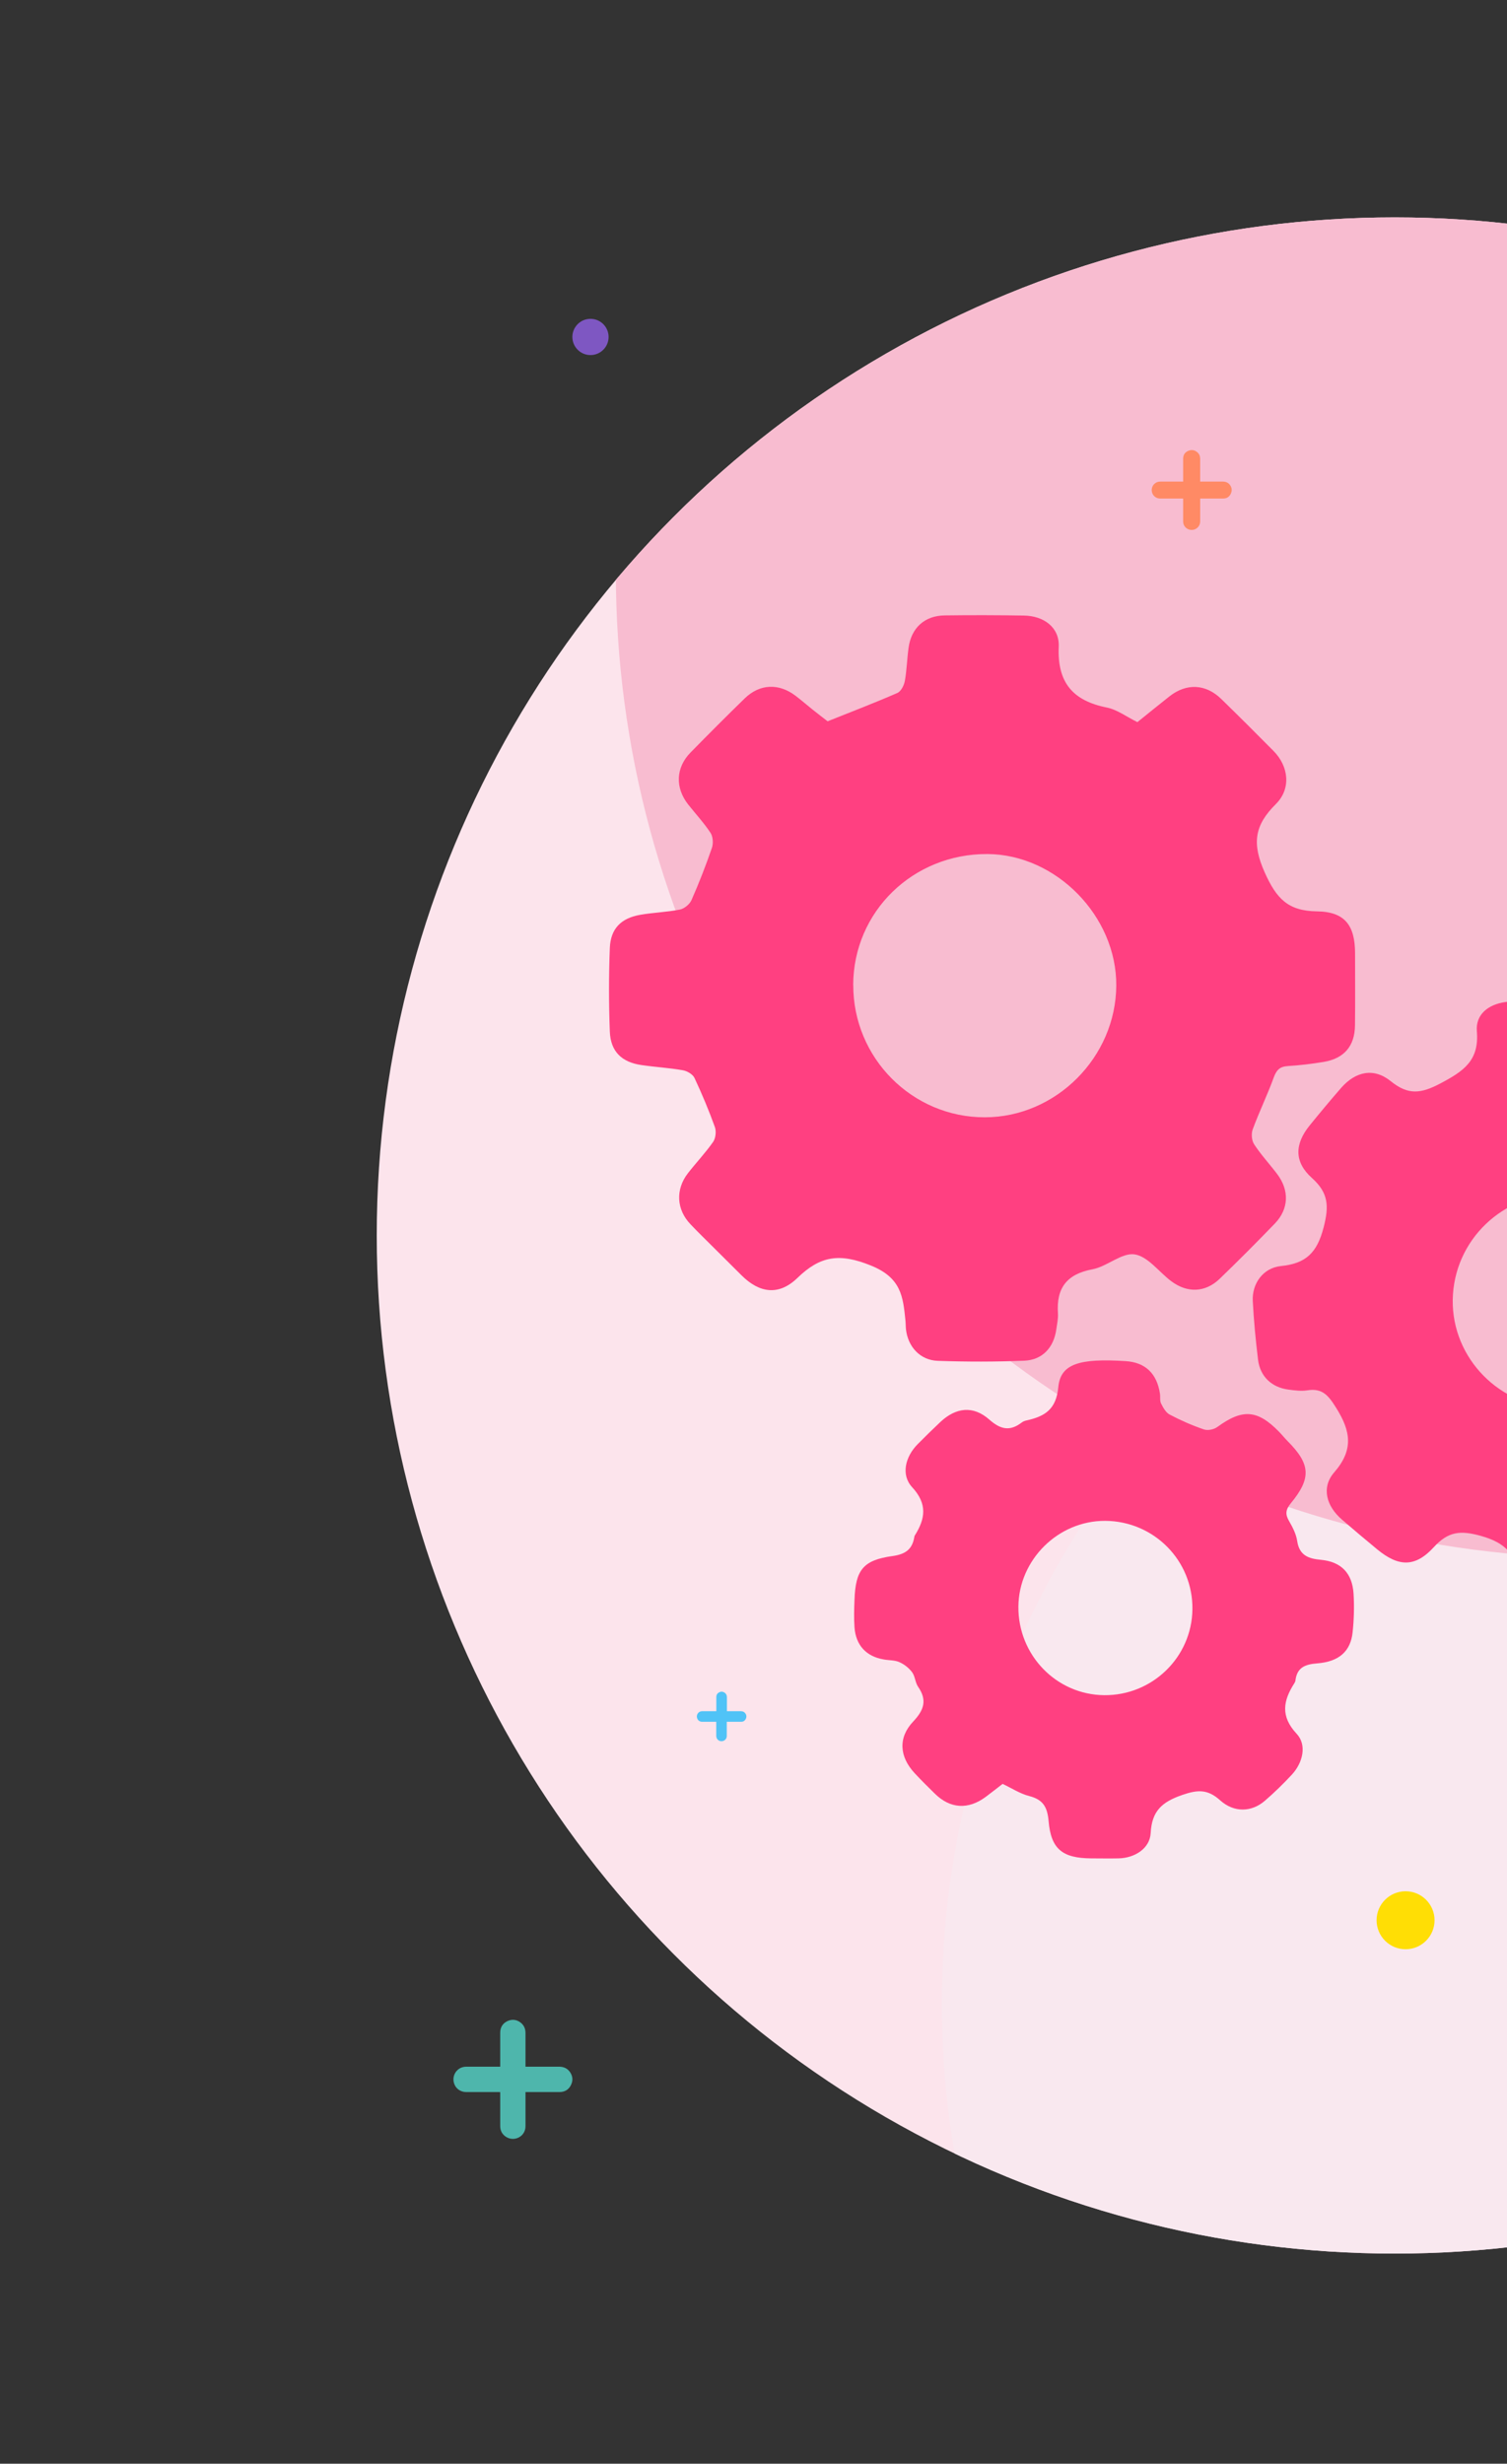 <?xml version="1.0" encoding="UTF-8"?><svg xmlns="http://www.w3.org/2000/svg" xmlns:xlink="http://www.w3.org/1999/xlink" viewBox="0 0 208 340"><rect x="0" y="0" width="208" height="340" fill="#333333" stroke="none"/><defs><style>.cls-1{fill:none;}.cls-2{clip-path:url(#clippath);}.cls-3{fill:#f8bcd0;}.cls-4{fill:#f9e8ef;}.cls-5{fill:#ffde05;}.cls-6{fill:#ff4081;}.cls-7{fill:#fce4ec;}.cls-8{fill:#ff8a65;}.cls-9{fill:#7e57c2;}.cls-10{fill:#4eb6ac;}.cls-11{fill:#50c3f7;}</style><clipPath id="clippath"><circle class="cls-1" cx="192.5" cy="170.5" r="140.5"/></clipPath></defs><g id="_レイヤー_2"><circle class="cls-7" cx="192.5" cy="170.5" r="140.5"/><g class="cls-2"><circle class="cls-4" cx="252.5" cy="276.5" r="122.5"/><circle class="cls-3" cx="221" cy="79" r="136"/></g></g><g id="_レイヤー_1"><circle class="cls-9" cx="81.5" cy="46.5" r="2.5"/><path class="cls-8" d="M165.65,68.78c0,.07,0,.13,0,.19,0,1,0,1.99,0,2.99,0,.5-.29,.91-.74,1.09-.45,.18-.96,.06-1.3-.29-.22-.23-.31-.51-.31-.82,0-.98,0-1.96,0-2.95,0-.06,0-.12,0-.19-.05,0-.1,0-.15,0-1,0-2.01,0-3.01,0-.51,0-.93-.3-1.1-.75-.17-.46-.05-.98,.32-1.3,.23-.21,.51-.29,.81-.29,.99,0,1.97,0,2.96,0h.17c0-.06,0-.11,0-.16,0-1,0-1.99,0-2.99,0-.49,.21-.86,.66-1.07,.42-.2,.85-.17,1.23,.12,.33,.24,.46,.58,.46,.98,0,.99,0,1.97,0,2.96,0,.05,0,.1,0,.16,.07,0,.12,0,.17,0,.98,0,1.96,0,2.95,0,.42,0,.77,.15,1.01,.49,.27,.39,.29,.81,.08,1.22-.21,.42-.57,.63-1.03,.63-.99,0-1.98,0-2.97,0-.06,0-.12,0-.2,0Z"/><path class="cls-10" d="M72.53,288.71c0,.11,0,.19,0,.28,0,1.48,0,2.96,0,4.44,0,.74-.43,1.36-1.1,1.62-.67,.26-1.43,.09-1.93-.44-.32-.34-.46-.75-.46-1.22,0-1.46,0-2.92,0-4.38,0-.09,0-.17,0-.29-.08,0-.15-.01-.22-.01-1.49,0-2.99,0-4.48,0-.75,0-1.39-.44-1.64-1.12-.26-.69-.07-1.46,.47-1.94,.35-.31,.75-.44,1.21-.44,1.47,0,2.93,0,4.4,0h.26c0-.1,0-.17,0-.24,0-1.48,0-2.96,0-4.44,0-.73,.32-1.28,.97-1.6,.63-.3,1.26-.25,1.83,.18,.48,.36,.69,.86,.69,1.46,0,1.47,0,2.93,0,4.4,0,.07,0,.14,0,.24,.1,0,.18,0,.26,0,1.46,0,2.92,0,4.38,0,.62,0,1.14,.22,1.5,.74,.4,.58,.44,1.2,.12,1.82-.31,.62-.85,.93-1.54,.94-1.47,0-2.95,0-4.42,0-.09,0-.17,0-.3,0Z"/><circle class="cls-5" cx="194" cy="265" r="4"/><path class="cls-11" d="M100.31,237.6s0,.08,0,.12c0,.62,0,1.23,0,1.85,0,.31-.18,.56-.46,.67-.28,.11-.6,.04-.8-.18-.13-.14-.19-.31-.19-.51,0-.61,0-1.21,0-1.82,0-.04,0-.07,0-.12-.03,0-.06,0-.09,0-.62,0-1.24,0-1.86,0-.31,0-.58-.18-.68-.47-.11-.29-.03-.61,.2-.81,.14-.13,.31-.18,.5-.18,.61,0,1.22,0,1.83,0h.11s0-.07,0-.1c0-.62,0-1.23,0-1.85,0-.3,.13-.53,.41-.66,.26-.13,.52-.1,.76,.07,.2,.15,.29,.36,.29,.61,0,.61,0,1.22,0,1.83,0,.03,0,.06,0,.1,.04,0,.07,0,.11,0,.61,0,1.21,0,1.82,0,.26,0,.47,.09,.62,.31,.17,.24,.18,.5,.05,.76-.13,.26-.35,.39-.64,.39-.61,0-1.23,0-1.84,0-.04,0-.07,0-.12,0Z"/><g><path class="cls-6" d="M156.97,99.67c1.54-1.24,2.97-2.41,4.43-3.56,2.36-1.86,5.03-1.74,7.18,.37,2.42,2.36,4.82,4.75,7.2,7.16,2.11,2.14,2.44,5.22,.31,7.33-2.92,2.9-3.33,5.39-1.54,9.41,1.63,3.64,3.22,5.34,7.23,5.39,3.85,.05,5.24,1.95,5.25,5.77,0,3.32,.03,6.64-.01,9.96-.03,2.86-1.5,4.58-4.34,5.05-1.64,.27-3.29,.47-4.94,.57-1.1,.07-1.55,.54-1.93,1.56-.88,2.43-2.02,4.76-2.91,7.18-.22,.6-.14,1.54,.2,2.06,.94,1.44,2.13,2.72,3.17,4.09,1.71,2.26,1.63,4.83-.32,6.85-2.49,2.58-5.02,5.12-7.6,7.61-1.98,1.91-4.46,2.01-6.69,.34-1.7-1.27-3.22-3.42-5.05-3.7-1.78-.27-3.79,1.67-5.8,2.05-3.56,.66-5.03,2.58-4.79,6.08,.05,.72-.12,1.45-.22,2.18-.34,2.52-1.9,4.25-4.41,4.36-3.98,.16-7.97,.16-11.95,.02-2.44-.08-4.14-1.95-4.4-4.38-.04-.4-.03-.8-.07-1.19-.33-3.3-.59-5.9-4.76-7.58-4.36-1.77-7.01-1.33-10.15,1.71-2.55,2.47-5.22,2.12-7.71-.36-1.27-1.26-2.54-2.53-3.81-3.79-1.08-1.08-2.18-2.14-3.23-3.25-1.95-2.03-2.1-4.8-.37-7.04,1.14-1.47,2.43-2.82,3.49-4.34,.35-.51,.45-1.45,.24-2.04-.83-2.3-1.78-4.57-2.82-6.79-.24-.5-1.01-.95-1.6-1.05-1.89-.33-3.82-.44-5.73-.72-2.72-.4-4.24-1.87-4.35-4.61-.15-3.85-.15-7.71,0-11.55,.11-2.66,1.54-4.1,4.17-4.57,1.82-.32,3.7-.37,5.51-.73,.6-.12,1.34-.73,1.59-1.3,1.04-2.36,1.98-4.77,2.82-7.21,.21-.61,.15-1.55-.19-2.07-.91-1.38-2.05-2.61-3.08-3.91-1.83-2.32-1.73-5.1,.33-7.19,2.46-2.51,4.95-5.01,7.47-7.46,2.08-2.02,4.72-2.12,7.04-.34,.79,.6,1.54,1.26,2.32,1.88,.72,.58,1.46,1.14,2.08,1.62,3.28-1.31,6.49-2.54,9.63-3.91,.5-.22,.92-1.05,1.03-1.67,.27-1.5,.3-3.04,.51-4.55,.37-2.75,2.21-4.44,4.97-4.48,3.65-.05,7.31-.04,10.96,.02,2.73,.04,4.91,1.63,4.8,4.28-.22,4.95,1.93,7.47,6.63,8.41,1.44,.29,2.74,1.29,4.22,2.01Zm-39.2,36.26c-.03,10.07,8.14,18.28,18.16,18.26,9.82-.01,18.08-8.29,18.14-18.18,.06-9.56-8.29-18.09-17.77-18.15-10.28-.06-18.51,7.95-18.54,18.07Z"/><path class="cls-6" d="M257.42,179.02c.14,3.91-1.11,5.76-4.49,6.17-2.84,.34-3.91,1.61-4.81,4.32-1.11,3.34-1.41,5.77,1.66,8.21,1.95,1.55,1.82,4.34,.25,6.31-1.57,1.97-3.22,3.89-4.89,5.77-1.81,2.03-4.47,2.54-6.59,.77-2.68-2.23-4.79-2.01-7.85-.44-2.94,1.51-4.26,2.98-3.99,6.31,.24,3.01-1.43,4.74-4.4,5.12-2.56,.33-5.15,.52-7.74,.61-2.71,.09-4.74-1.42-4.96-4.14-.28-3.49-1.76-5.11-5.24-6.08-2.83-.79-4.5-.59-6.46,1.55-2.57,2.81-4.86,2.76-7.82,.32-1.64-1.35-3.26-2.72-4.87-4.11-2.16-1.86-2.88-4.44-1.07-6.52,2.69-3.09,2.3-5.66,.29-8.87-1.08-1.73-1.9-2.79-4.01-2.45-.83,.13-1.73,.01-2.58-.1-2.33-.3-3.92-1.8-4.21-4.11-.33-2.7-.59-5.41-.73-8.13-.12-2.39,1.43-4.56,3.88-4.81,3.46-.35,4.99-1.82,5.9-5.34,.77-2.97,.66-4.77-1.62-6.82-2.46-2.2-2.39-4.67-.32-7.23,1.42-1.75,2.87-3.49,4.35-5.19,2.01-2.3,4.53-2.82,6.86-.93,2.41,1.95,4.16,1.73,6.88,.29,3.18-1.69,5.34-3.13,5-7.19-.19-2.29,1.55-3.69,3.91-4.02,2.56-.36,5.14-.66,7.71-.8,3.1-.17,5,1.1,5.31,4.13,.33,3.25,1.96,4.31,4.9,5.2,3.07,.93,5.34,1.46,7.68-1.45,1.5-1.87,4.58-1.59,6.54,0,1.85,1.51,3.67,3.07,5.47,4.63,2.01,1.74,2.64,4.56,.94,6.6-2.15,2.59-1.94,4.62-.37,7.52,1.45,2.7,2.69,4.19,5.98,3.87,2.82-.27,4.53,1.56,4.89,4.41,.3,2.37,.45,4.75,.62,6.6Zm-42.22,15.27c8.23,.07,14.87-6.38,15-14.57,.13-7.99-6.5-14.85-14.46-14.97-8.29-.13-15.1,6.41-15.23,14.62-.12,8.09,6.53,14.85,14.68,14.93Z"/><path class="cls-6" d="M138.37,246.19c-.77,.59-1.54,1.21-2.34,1.8-2.41,1.78-4.89,1.62-7-.46-.95-.93-1.89-1.86-2.79-2.83-2.1-2.26-2.31-4.89-.2-7.12,1.49-1.58,1.96-2.95,.68-4.8-.4-.58-.41-1.44-.83-2.01-.44-.59-1.09-1.1-1.76-1.39-.64-.29-1.43-.24-2.15-.37-2.42-.41-3.86-1.96-4.04-4.44-.09-1.25-.05-2.52,0-3.78,.14-4.13,1.19-5.49,5.25-6.05,1.79-.25,2.74-.93,3.01-2.66,.01-.06,.03-.13,.07-.19,1.45-2.31,1.76-4.34-.38-6.66-1.56-1.69-.95-4.19,.76-5.92,1.03-1.04,2.07-2.06,3.13-3.06,2.17-2.04,4.56-2.3,6.77-.34,1.55,1.37,2.84,1.65,4.47,.4,.2-.16,.48-.25,.73-.3,2.47-.56,4.03-1.51,4.32-4.58,.3-3.23,2.93-4,9.3-3.59,2.7,.17,4.31,1.7,4.73,4.49,.07,.46-.04,.99,.16,1.37,.29,.57,.66,1.25,1.19,1.52,1.52,.8,3.11,1.5,4.73,2.05,.53,.18,1.38,0,1.85-.35,3.46-2.52,5.52-2.39,8.5,.66,.42,.43,.79,.9,1.21,1.32,3.14,3.16,3.28,5.09,.41,8.57-.72,.88-.77,1.51-.23,2.44,.49,.85,.98,1.79,1.12,2.75,.3,1.99,1.54,2.44,3.28,2.6,2.79,.26,4.32,1.84,4.5,4.65,.11,1.78,.06,3.59-.13,5.37-.28,2.6-1.87,4.04-4.9,4.27-1.68,.13-2.78,.58-2.99,2.37-.02,.13-.08,.26-.15,.37-1.54,2.4-1.95,4.55,.32,6.98,1.43,1.53,.87,3.98-.67,5.64-1.17,1.26-2.41,2.47-3.72,3.6-1.82,1.58-4.25,1.67-6.17-.06-1.71-1.54-3.07-1.49-5.24-.74-2.79,.97-4.19,2.2-4.35,5.26-.11,2.12-2.2,3.45-4.44,3.49-1.26,.03-2.52,0-3.78,0-3.94-.03-5.54-1.26-5.87-5.15-.17-1.95-.77-2.96-2.67-3.45-1.26-.32-2.41-1.08-3.68-1.68Zm2.19-24.46c-.05,6.68,5.24,12.14,11.83,12.21,6.65,.07,12.11-5.24,12.19-11.85,.09-6.71-5.3-12.17-12.04-12.21-6.48-.03-11.93,5.36-11.98,11.85Z"/></g></g></svg>
